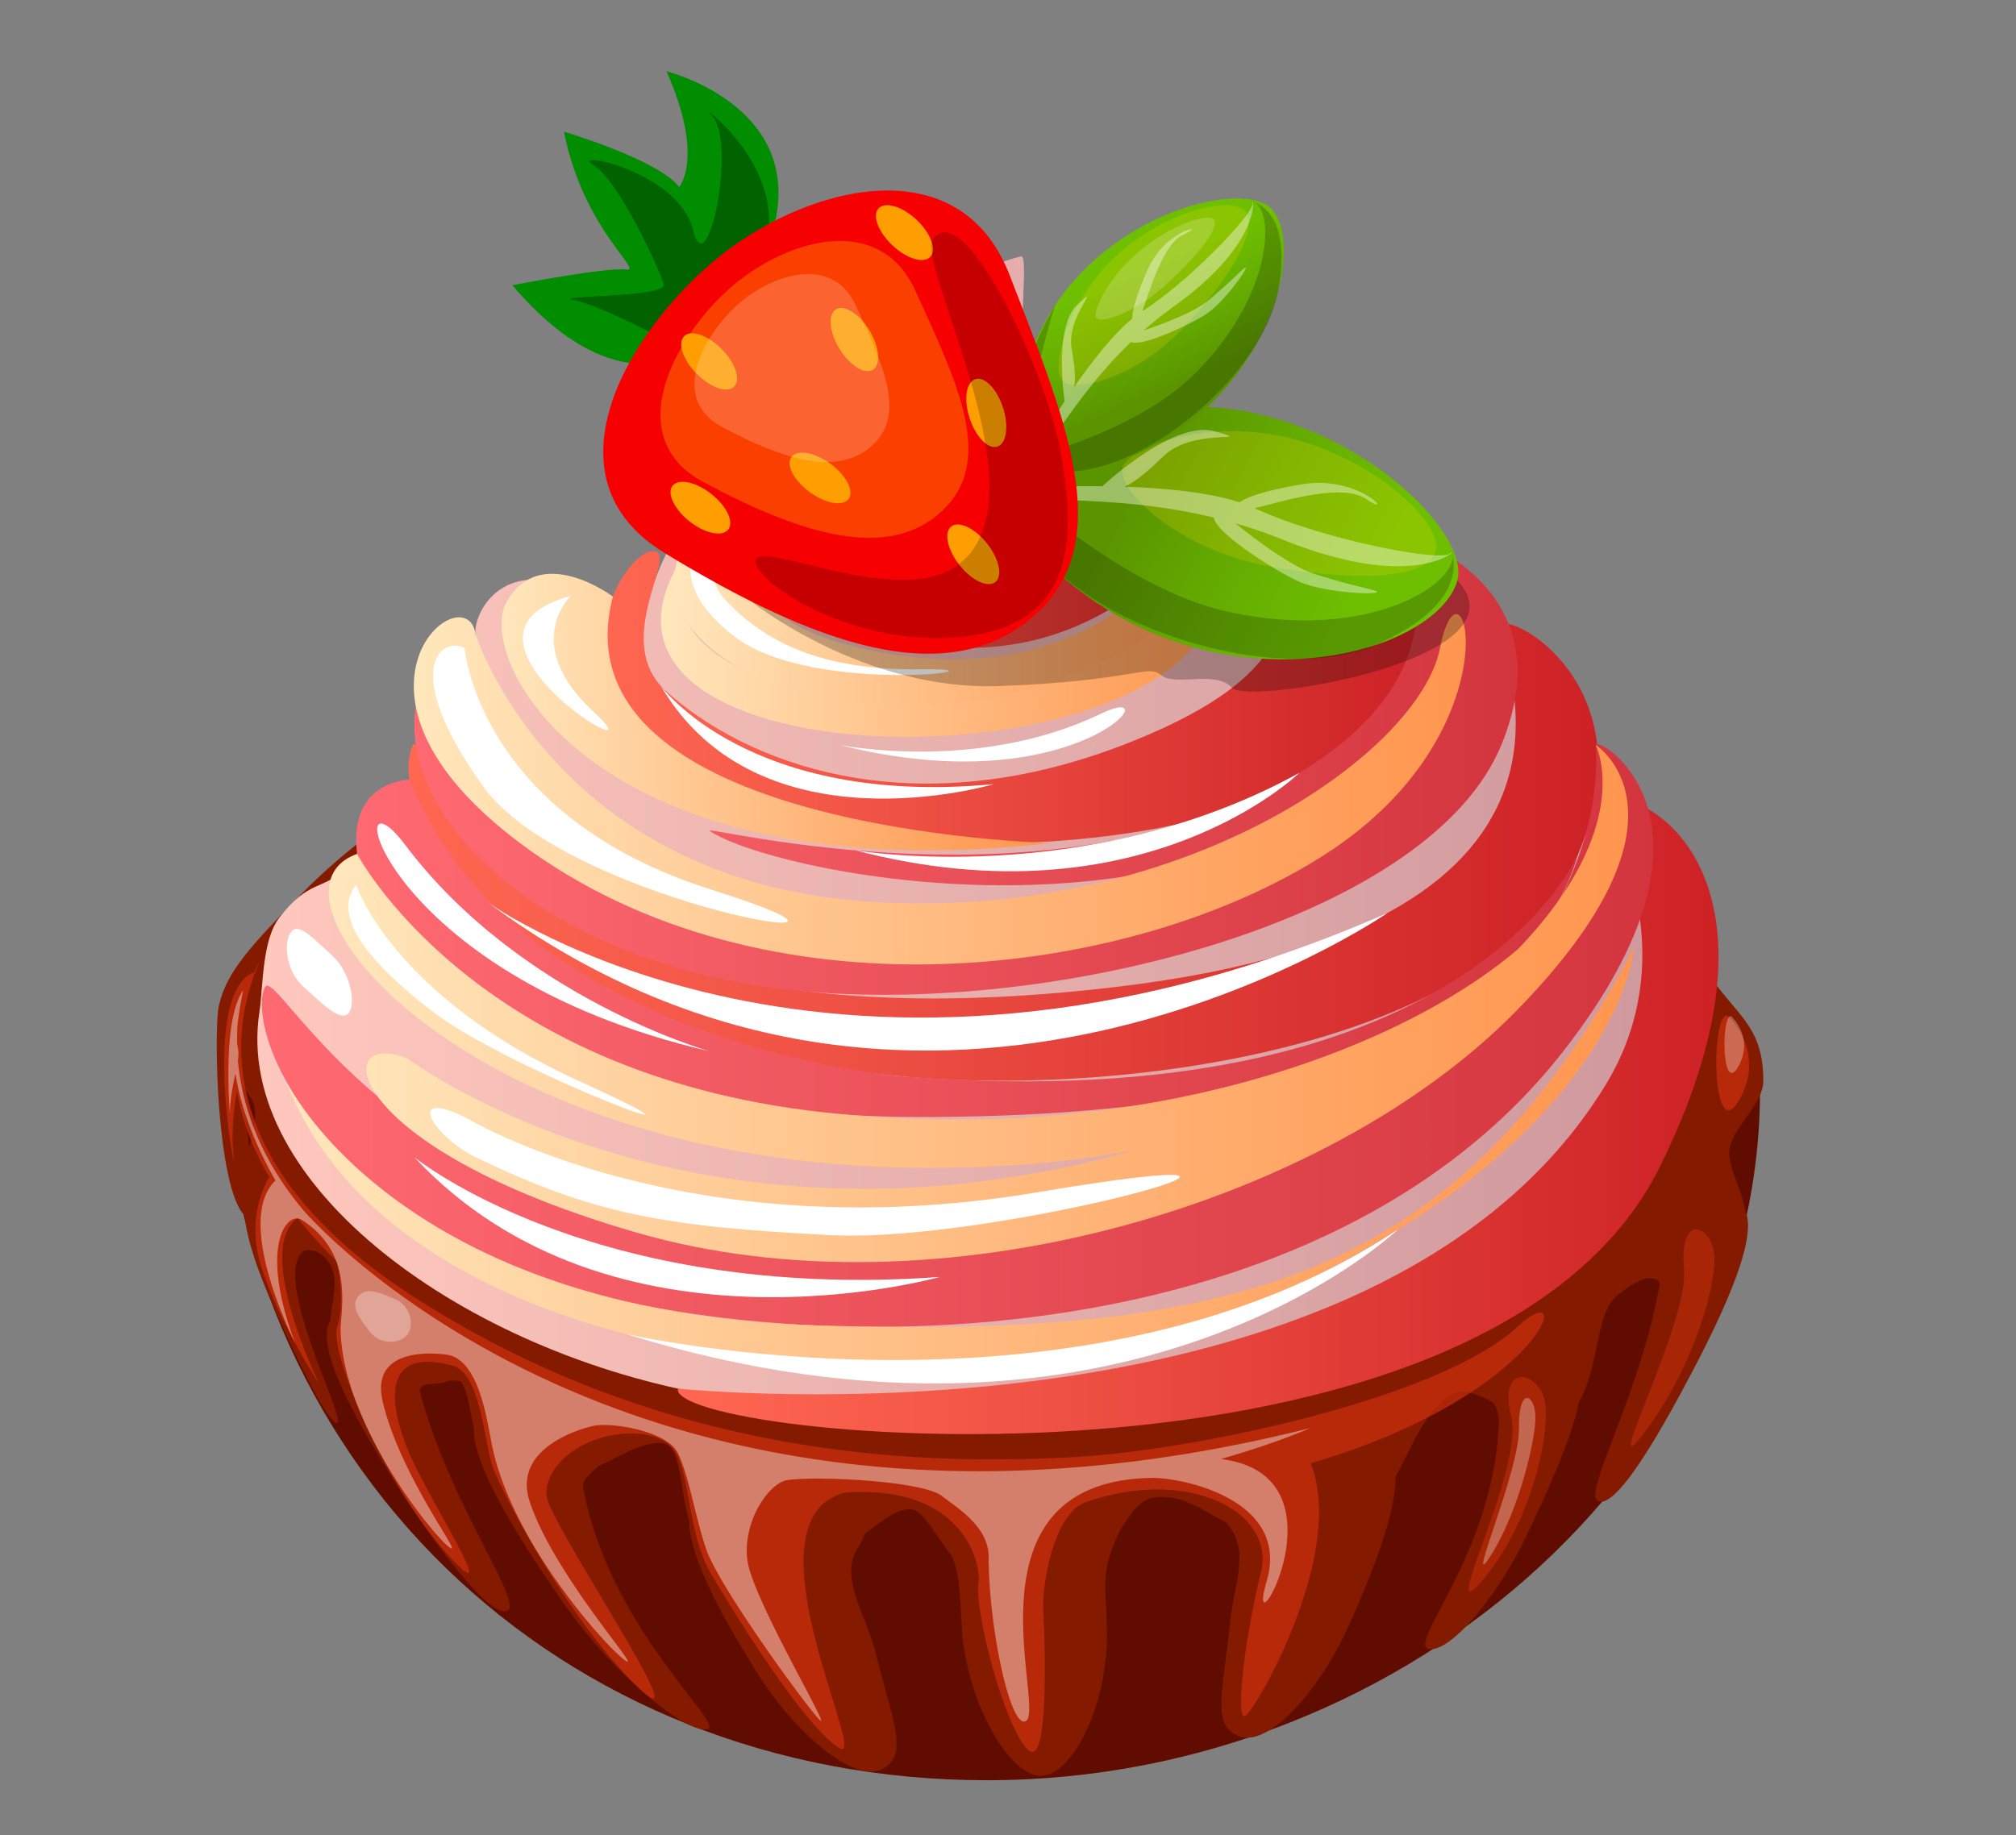 <svg id="Layer_1" data-name="Layer 1" xmlns="http://www.w3.org/2000/svg" xmlns:xlink="http://www.w3.org/1999/xlink" viewBox="0 0 805 733"><rect x="0" y="0" width="805" height="733" fill="#808080" stroke="none"/><defs><style>.cls-1{fill:#610c01;}.cls-2{fill:#841a00;}.cls-3{fill:#b72900;}.cls-3,.cls-4{opacity:0.7;}.cls-4,.cls-5{fill:#cd300c;}.cls-5{opacity:0.5;}.cls-23,.cls-6,.cls-7{fill:#fff;}.cls-27,.cls-6{opacity:0.3;}.cls-34,.cls-7{opacity:0.4;}.cls-8{fill:url(#linear-gradient);}.cls-9{fill:url(#linear-gradient-2);}.cls-10{fill:url(#linear-gradient-3);}.cls-11{fill:url(#linear-gradient-4);}.cls-12{fill:url(#linear-gradient-5);}.cls-13{fill:url(#linear-gradient-6);}.cls-14{fill:url(#linear-gradient-7);}.cls-15{fill:url(#linear-gradient-8);}.cls-16{fill:url(#linear-gradient-9);}.cls-17{fill:url(#linear-gradient-10);}.cls-18{fill:url(#linear-gradient-11);}.cls-19{fill:url(#linear-gradient-12);}.cls-20{fill:url(#linear-gradient-13);}.cls-21{fill:url(#linear-gradient-14);}.cls-22{fill:url(#linear-gradient-15);}.cls-24{opacity:0.25;}.cls-25{fill:url(#linear-gradient-16);}.cls-26{fill:#ffdb00;}.cls-26,.cls-28,.cls-30{opacity:0.2;}.cls-29{fill:url(#linear-gradient-17);}.cls-30{fill:#fff6ee;}.cls-31{fill:#008d00;}.cls-32{fill:#f70001;}.cls-33,.cls-34{fill:#ff9e00;}</style><linearGradient id="linear-gradient" x1="102.77" y1="331.89" x2="666.06" y2="331.89" gradientUnits="userSpaceOnUse"><stop offset="0" stop-color="#ffc8be"/><stop offset="1" stop-color="#ce989d"/></linearGradient><linearGradient id="linear-gradient-2" x1="270.64" y1="446.11" x2="686.23" y2="446.11" gradientUnits="userSpaceOnUse"><stop offset="0" stop-color="#ff6752"/><stop offset="0.32" stop-color="#f15446"/><stop offset="0.98" stop-color="#ce2327"/><stop offset="1" stop-color="#cd2126"/></linearGradient><linearGradient id="linear-gradient-3" x1="163.12" y1="340.39" x2="638.19" y2="340.39" xlink:href="#linear-gradient-2"/><linearGradient id="linear-gradient-4" x1="350.13" y1="169.48" x2="445.13" y2="169.48" gradientUnits="userSpaceOnUse"><stop offset="0" stop-color="#ffcac7"/><stop offset="1" stop-color="#ee92ab"/></linearGradient><linearGradient id="linear-gradient-5" x1="241.26" y1="263.57" x2="567.21" y2="263.57" xlink:href="#linear-gradient-2"/><linearGradient id="linear-gradient-6" x1="165.45" y1="304.15" x2="605.93" y2="304.15" gradientUnits="userSpaceOnUse"><stop offset="0" stop-color="#ff6a72"/><stop offset="1" stop-color="#d3353e"/></linearGradient><linearGradient id="linear-gradient-7" x1="263.91" y1="240.16" x2="494.59" y2="240.16" gradientUnits="userSpaceOnUse"><stop offset="0" stop-color="#ffe7bc"/><stop offset="0.33" stop-color="#ffc993"/><stop offset="0.78" stop-color="#ffa462"/><stop offset="1" stop-color="#ff964f"/></linearGradient><linearGradient id="linear-gradient-8" x1="318.63" y1="204.82" x2="475.04" y2="204.82" gradientUnits="userSpaceOnUse"><stop offset="0" stop-color="#ff6752"/><stop offset="0.32" stop-color="#f85446"/><stop offset="0.98" stop-color="#e52327"/><stop offset="1" stop-color="#e42126"/></linearGradient><linearGradient id="linear-gradient-9" x1="104.55" y1="413.54" x2="660.17" y2="413.54" xlink:href="#linear-gradient-6"/><linearGradient id="linear-gradient-10" x1="142.22" y1="378.76" x2="630.17" y2="378.76" xlink:href="#linear-gradient-6"/><linearGradient id="linear-gradient-11" x1="114.16" y1="462.16" x2="652.37" y2="462.16" xlink:href="#linear-gradient-7"/><linearGradient id="linear-gradient-12" x1="200.3" y1="284.4" x2="419.57" y2="284.4" xlink:href="#linear-gradient-7"/><linearGradient id="linear-gradient-13" x1="165.22" y1="315.22" x2="585.26" y2="315.22" xlink:href="#linear-gradient-7"/><linearGradient id="linear-gradient-14" x1="131.28" y1="400.81" x2="650.14" y2="400.81" xlink:href="#linear-gradient-7"/><linearGradient id="linear-gradient-15" x1="269.31" y1="233.99" x2="481.24" y2="233.99" xlink:href="#linear-gradient-7"/><linearGradient id="linear-gradient-16" x1="1052.55" y1="-987.14" x2="1153.59" y2="-992.5" gradientTransform="matrix(0.86, 0.51, -0.51, 0.86, -957.29, 510.58)" gradientUnits="userSpaceOnUse"><stop offset="0" stop-color="#5a9500"/><stop offset="0.49" stop-color="#65ac01"/><stop offset="1" stop-color="#6ebf01"/></linearGradient><linearGradient id="linear-gradient-17" x1="-443.95" y1="778.04" x2="-442.35" y2="731.13" gradientTransform="translate(526.96 -739.48) rotate(-25.89)" xlink:href="#linear-gradient-16"/></defs><title>Food</title><path class="cls-1" d="M86.87,405.62c.06,2,0,0,.06,2C90.38,585.79,223.72,711,394.16,711S710.31,578.26,702.47,423.79C702.21,418.61,86.87,405.62,86.87,405.62Z"/><path class="cls-2" d="M690.69,458.23c1.87-8.28,13.41-17.82,13.41-26.4,0-23.29-11.51-26.1-24.53-46.63C635.08,315,526.8,254.2,394,254.2c-115.31,0-221.77,48.7-275.37,104.63-14.9,15.55-27.67,27.8-30.95,41.84a.61.61,0,0,1-.07.14,19.94,19.94,0,0,0-.62,3.84,2.23,2.23,0,0,1,0,.27c-1.46,15.91.43,68.55,10.18,80a.27.27,0,0,1,.07.08c.16.32.32.67.5,1,.64,6.71,3.32,16.8,9.84,32.1,5.49,12.89,22.88,51.26,27.11,50.14,3.7-1-26.48-58.22-13.6-68.46,1.26-1,3.42-.52,5.6.22a14.25,14.25,0,0,1,4.57,4.11c4.76,6.92,1,15.46.64,23.42-3.72,6.3-1.65,21.32,26.61,65.59,13.72,21.49,37,53.72,44.2,50.16,6.25-3.09-23.39-43.6-34.93-87-1.34-5,7.73-2.59,10.85-4.75,3.17-.28,5.32-.26,5.94.9,2.8,5.23,2.92,11.44,4.66,17.55-.42,9.9,6.57,28.4,36.37,71.08,18.13,26,48.42,52.07,57,49.44,6.74-2-39.58-40.61-49.78-96.52-.46-2.6,2.7-5.6,6.51-8.62,9.34-4.43,17.7-9.73,25.38-8.93,7.46.77,6.64,18.27,10.49,31,0,10.11,6.46,27.75,27.27,60.81C318.08,693,341,712,352,706.6s4.89-17.45-2.18-45.87c-4.23-16.91-15.12-30.71-7-43.06a23.81,23.81,0,0,0,2.66-5.33c7.25-5,12.32-9.82,18.09-9.57,5.05.2,9.6,9.88,16.43,18.5,4.09,9.12,3.35,22.39,4.36,32.39,3,28.78,19.31,55.8,31.43,55.58S442,682,442,653.08c0-17.57-3.22-24.73,4.69-40.54a13.78,13.78,0,0,0,.52-1.38c4.34-6.61,7.77-12.24,13.52-13.08,10.65-1.55,18.89,4.63,28.89,10a.55.55,0,0,1,.07.09c9.66,11,3.29,23.07,1.46,40.22-3.06,28.76-7.39,41.38,4.13,45.18s31.4-18,43.29-44.33c14-31.12,18.74-48.87,18.68-59.44,6.34-11.45,10.56-24.13,21.08-32.1,4.91-3.7,11.24-1.25,17.81,2.37a13.63,13.63,0,0,1,2.39,7.28c-1.45,51.46-35.8,88.08-28.39,91s26.6-18.62,38.8-43.84c13.61-28.14,19.66-44.72,21.59-54.77,8.05-13.77,6.54-34.29,14.51-41.67a40.62,40.62,0,0,1,12-7.55c3.17,0,6.14,0,5.59,3.08-8,44.18-30.93,83.36-24.45,85.94,7.43,3,24.72-27.46,36.65-50,22.64-42.72,25.14-58.93,22.12-65.9C695.62,475.44,689.22,464.63,690.69,458.23Zm-591.16-.08c-1-8.53-2.18-17.54-3.07-24.95,1,1.5,2.05,3,3.27,4.57C103.32,442.35,101.73,450.1,99.53,458.15Z"/><path class="cls-3" d="M104.64,382.26c.66-1.17,1.19-2.33,1.94-3.5C106.58,378.76,105.77,380,104.64,382.26Z"/><path class="cls-4" d="M605.93,529.9c-31.08,28.83-130.26,49.84-179.41,52.16S271,586,165.46,518.09c-67.53-43.45-72.74-88.3-67.74-115,.44-2.06.88-4,1.3-5.79a75.52,75.52,0,0,1,5.62-15.05c-1.37,2.38-2.57,4.74-3.68,7.13.17-.63.28-1.07.28-1.07C79.5,397.6,95,475.67,93.32,462.17c-1.17-9.46.29-20.51,1.28-26.36A101.28,101.28,0,0,0,107.52,470c-2.84,4.92-9,18.47-3,36.55,7.59,22.9,23,46.23,23,46.23s-26.47-53.74-8.66-66.28a184.49,184.49,0,0,0,15.88,17.54s-.08,0-.09,0,3.34,16,0,25.8,18.45,62.43,43.38,90.19-7.43-22.24-14.94-40.37-11.42-42.24,17.82-34.18c10.86,3,12.43,29.79,15.55,39.46,3.58,11.1,30.47,62,58,88.63s-35.66-65.81-36.25-76.35,11.42-22.72,30-24.52c0,0,17.46-2.33,22.43,9s4.93,32.58,13.11,46.52c9.95,17,36.72,60.1,50.91,69.62s-39.35-90.72,2.62-101.68,0,0,.05,0c47.07-3.46,54.58,28,53.38,36.16-1.64,11.11,10.2,56.43,19.42,66.23s7-45.74,6.44-55.7c-.52-8.66,3.75-38.27,17.05-42.92,40.87-14.27,76,3.77,69.84,28.31s-10.54,59.66-6.14,57,40.43-65.57,26-100.8C617.09,556.87,630.09,507.49,605.93,529.9Z"/><path class="cls-5" d="M616.53,558.3c3.22,10.75-4,48.28-24,72.18s16.1-43,10.9-64.5S613.33,547.57,616.53,558.3Z"/><path class="cls-4" d="M689.81,405.62s15.79,14.37,4.68,33.67S683.11,404,689.81,405.62Z"/><path class="cls-5" d="M684.41,500.18c1.55,11-7.46,45.36-28.24,72.58-17.84,23.36,18.3-44.34,16.28-66.2S682.89,489.2,684.41,500.18Z"/><path class="cls-6" d="M613.1,565.38c.37,8.68-6.51,38-17.75,55.77s11.38-33.12,11.16-50.43S612.73,556.73,613.1,565.38Z"/><path class="cls-6" d="M691.26,405.83s9.47,8.63,2.81,20.21S687.25,404.89,691.26,405.83Z"/><path class="cls-7" d="M490.1,583.09c-.92-.17-1.75-.28-2.6-.4,22.46-6.37,35.56-12.32,35.56-12.32-269.72,67.87-401.82-86.9-401.82-86.9-18.78-22.3-24.85-44-26.25-60.06a13.31,13.31,0,0,0-.08-5.32,7.87,7.87,0,0,1-.24-1.34c0-2.74,0-5.26.18-7.5.71-6.53,2.26-13.76,2.26-13.76-8.64,12.13-5.27,49.66-5.27,49.66-.09-5.94,1.17-11.6,2.17-16.42,2.53,16.53,9.91,32.16,16,42.73-17,16.34,7.74,64.69,7.74,64.69-14.56-38.94-3-52.59,2.74-48.94C142.06,501,135.75,524,136,531.75c1.43,41.78,44.72,90.55,44.47,86.44-.17-2.61-21.3-31.54-27.65-58.36-4.22-17.83,11.92-20.44,25.3-18.83s16.43,27.12,18.43,36.67c9.13,43.44,54.7,89.65,54.14,85.71-.39-2.56-30.66-37.57-39.21-63.77C204.77,579,230.07,571,236.94,569.48s29.26,1.84,33.7,10.83,6.87,25,11.22,38.1c5,15.11,41.24,64.72,45.63,68.68s-26.77-48.27-29-63.64,8.39-31.2,15.94-32.32c11.7-1.76,54.17.34,61.74,6.37,5.62,4.49,18.61,12,18.61,24.34,0,28.09,8.63,68.44,14.73,65.61,8.62-4-27.19-95.85,50.32-97.2,12.14-.2,55.53,8.66,45.95,41.33S539.19,591.75,490.1,583.09Z"/><path class="cls-6" d="M162.63,533.06c-2.8,3.59-10.61,4.29-14.88-1.1-5.06-6.39-7.55-10.52-4.76-14.12s7.22-2.3,14.88,1.07C164.16,521.68,165.43,529.45,162.63,533.06Z"/><path class="cls-8" d="M407.64,102.42c4.51-1.09-5.62,56.32,7.88,56.32s28.87,14.63,30.77,21.4,23.29,1.12,33.42,10.12,114.86,13.52,125,76.57,37.15,60.82,37.15,60.82,34.43-27,21.17,78.85S411,578.75,284.92,557.37C186.21,540.61,93,473.54,103.59,404.14c1.52-9.93.93-28.58,8-37.72,11.83-15.19,16.68-10.59,26.9-19.64l27-38.27s26-28.56,24.33-55.24c-.57-9,10.43-28.7,36-19.29,78.35,28.85,26.34,38.48,26.34,38.48s10.13-107,70.94-68.68,22.14,5.65,22.14,5.65S340,119.13,407.64,102.42Z"/><path class="cls-9" d="M270.67,554.57S549,583.82,641,433.51c27.37-44.69,10.13-89.74.84-105.86-13.93-24.21,88.67.54,21.17,137.94C593.71,606.62,266.85,575.16,270.67,554.57Z"/><path class="cls-10" d="M164.88,297.53c3.93-9,18.92,127.92,281.41,96.56,211.91-25.33,149.53-138,152.84-144.18S658,273.5,630.61,340c-34.66,84.13-206.67,101.91-295,86.72C217.91,406.5,151.19,328.86,164.88,297.53Z"/><path class="cls-11" d="M371.42,222s-35.87-20.37-14.48-65.64,41.81-48.05,43.72-46.37-20.23,52.37-3.83,67.57,4.4-12,17-14.06,46.51,18,23.53,47.54S372.92,226.49,371.42,222Z"/><path class="cls-12" d="M261.27,220.11c9.57,1.12-17.18,36,4.51,55.75,30.83,28,96.1,55,182.67,21.67,130.92-50.42,13.79-105,40.71-106.83C593.94,183.76,603,307.82,456,331.9c-94.19,15.41-170.12-7.83-202.73-45.34C226.36,255.58,251.69,219,261.27,220.11Z"/><path class="cls-13" d="M553.75,211c20,23,21.87,72.13-52.61,107-95.6,44.71-222.28,10.85-217.72,13.89,25.12,16.73,180,48.67,265-23.39,15.07-12.79,24.91-24.07,31-34-11,32.43-52.44,69.31-154.06,90.58C254.17,400.85,166,282,166,282c-7.1,46.75,54.72,105.72,157.75,114.16s248-30.2,275.88-98.94S553.75,211,553.75,211Zm4.59,1.81c-1-.46-1.94-.82-2.68-1.11C556.56,212.07,557.46,212.44,558.34,212.85Z"/><path class="cls-14" d="M290.53,201s-55.72,49.56,24.22,73.19S503.54,250,464.78,186c0,0,56.74,9.2,13.66,69.65C433,319.46,183,306.25,290.53,201Z"/><path class="cls-15" d="M446.29,180.14c3,7.64,2.3,14.15-.67,19.71-11.91,17-28.84,11.84-36,8.57C377,191.86,368.9,150.79,368.9,150.79c-18.78,47.3-3.66,64.12,6.39,72.38-15.86-3.82-28-14.79-29.63-31.65,0,0-33.73-1.26-25.84,37,4.53,21.93,46.08,34.1,81.93,29.23,32.67-4.08,63-25.11,70.89-44.34C484.9,183.47,446.29,180.14,446.29,180.14Z"/><path class="cls-16" d="M637.17,297.53c0,4.23,15.26,130.06-214.9,185.78-240.68,58.27-310.51-100.06-316.42-89.1s5.91,64,84.48,105.72,325,59.24,433.79-79.94C696.75,327.09,637.17,293.31,637.17,297.53Z"/><path class="cls-17" d="M367.07,446.11c159.69.16,243.54-39.54,263.1-105.06,0,0-44.33,106.84-270.81,88.78,0,0-154-12.7-195.87-118.43,0,0-24.56.23-20.9,29.65C146.51,372.72,207.39,446,367.07,446.11Z"/><path class="cls-18" d="M114.16,431.65s44,92.49,212.26,97.71,256.38-19.42,326-150.59c0,0-5,70.28-129.9,132.1S161,555.13,114.16,431.65Z"/><path class="cls-19" d="M244.74,238.27s-28.83-21.68-42.34,1.88,35.81,117.08,217.17,96.57C419.57,336.72,220.14,331.9,244.74,238.27Z"/><path class="cls-20" d="M189.87,253.27S220.7,351,345.68,360,566.7,301.07,575,258.86c8.81-45,32.32,31.87-45.59,82.19s-224.67,68.44-321.76-4.33C126.37,275.86,186.24,228.48,189.87,253.27Z"/><path class="cls-21" d="M637.17,297.53s16.45,32-30.91,81.42C559,419.37,456.14,458.29,328.47,444.19c-140-15.44-185.88-103.14-185.88-103.14C98,356.76,187.1,468.08,375.13,466.4c67.87-.62,94-11.9,87.81-10C282.19,512.26,163.11,423,163.11,423c-31-13.42-28.85,34.5,90.94,69.24s275.18-10.67,351.45-88.54S637.17,297.53,637.17,297.53Z"/><path class="cls-22" d="M308.54,210.09s-32.83,40.44,52.9,51.93,133.28-56.57,103.34-76c0,0,24.58,5.5,13.66,43.15S362.28,303.3,295.86,267c-35.48-19.4-29.71-46.24-15.36-59.3C293,196.28,312.74,196.14,308.54,210.09Z"/><path class="cls-23" d="M390.71,112.53s-30.84,22.71-37.55,53.29S372,130.55,390.71,112.53Z"/><path class="cls-23" d="M296.28,211s-20.84,13.74-6.2,29.11,36.59,27.77,77.69,27.19-42.79,11-74.31-12.95-13-43.35-6.21-46.18S302.43,205.47,296.28,211Z"/><path class="cls-23" d="M227.89,238s-20.27,19.26,9.26,46.4S169.36,253.77,227.89,238Z"/><path class="cls-23" d="M185.52,258.86s5.25,67.08,98.94,96.59-57.66,6.1-91.65-41.5S176.81,253.9,185.52,258.86Z"/><path class="cls-23" d="M142.22,353.48s14.43,44.3,88.76,78.17-27.1-3.76-58-27.47C139.75,378.7,134.53,363,142.22,353.48Z"/><path class="cls-23" d="M139.12,404.71c-3.16,3.48-10.37-3.73-17.91-10.56s-7.95-18.66-4.82-22.13,8.67,2.72,16.22,9.56S142.26,401.25,139.12,404.71Z"/><path class="cls-23" d="M185.52,446.11S273.2,499.87,414,476.22s-14.64,20.46-82.21,17.08-95.15-8.63-141.87-31.13C173.54,454.28,161,434.42,185.52,446.11Z"/><path class="cls-23" d="M337.78,195.83S327,221.62,365,234.55,290.55,233.8,337.78,195.83Z"/><path class="cls-23" d="M263.92,274s35,48.41,132.91,39.17C396.83,313.16,303.33,341.18,263.92,274Z"/><path class="cls-23" d="M165.46,462.17S236,520,375.23,510C375.23,510,244.63,547.15,165.46,462.17Z"/><path class="cls-24" d="M299.91,240.17S344.58,276,399,274s59.1-9,64.67-4.35,21.82-2.18,28.33,5.06,128-12.57,86-46.61S306.36,225.92,299.91,240.17Z"/><path class="cls-23" d="M335.19,297.49S390.29,308.82,439.7,285C468.76,271,430.17,321.68,335.19,297.49Z"/><path class="cls-23" d="M341.7,339.64s92.38,15.77,177.17-31C518.87,308.62,456.42,369.72,341.7,339.64Z"/><path class="cls-23" d="M194.81,360.44S334.34,461,554,364.65C554,364.65,371.17,491,194.81,360.44Z"/><path class="cls-23" d="M283.24,419.83s-75.51-21.29-121.46-82.41C134.75,301.48,150.11,389,283.24,419.83Z"/><path class="cls-23" d="M250,532.79S432.87,574.41,558.23,491C558.23,491,449.81,594.79,250,532.79Z"/><path class="cls-25" d="M582,231.52c-5.15,20.27-48.32,39.31-98.06,28.82s-85.73-50.51-82-66.73c3-13.08,48.33-39.28,98-28.81S586.37,214.35,582,231.52Z"/><path class="cls-26" d="M573.23,220.22c-3.88,11.69-34.22,11.95-67.34,5.77-35-6.54-60.37-30.09-57.56-39.49,2.25-7.57,34.19-20.32,68.7-11S576.51,210.27,573.23,220.22Z"/><path class="cls-27" d="M401.79,194.36a.5.5,0,0,1,.1-.19C401.67,193.9,401.78,194.4,401.79,194.36Z"/><path class="cls-27" d="M579.24,219.54a4.41,4.41,0,0,1,.72,2.16A11,11,0,0,0,579.24,219.54Z"/><path class="cls-27" d="M580,221.7a0,0,0,0,1,0,0A0,0,0,0,0,580,221.7Z"/><path class="cls-28" d="M580,221.74c1.07,12-33.86,34.36-88.61,22.83-32.5-6.85-64.6-32.09-79.25-44.16-11.89-16.25,66.15-38,66.15-38C422.6,165.68,406,187,402.53,192.87c-1.18-1.24-1.86-2-1.86-2,.31,1.14.84,2.19,1.22,3.32C410.77,246,506.24,276,548.81,257.76,581.81,243.59,581.4,227.5,580,221.74Z"/><path class="cls-7" d="M579,221.08c-4.44,3.54-52.25-6.07-78-18.13,10.19-2.32,34.71-10.36,44.53-3.64,12.19,8.35-2.12-9.86-25.86-5.86-15.37,2.61-22.28,5.34-24.74,7.15-12.33-4-29.88-5.67-45.9-6.21,7.45-3.44,14.13-11.3,17.33-13.72,12.56-9.56,35.36-3.65,18.76-8.4s-44.9,21.92-44.9,21.92v0c-17-.2-30.29.65-30.29.65-2.49,8.08,31.24,1.33,74.8,11.89.51,6,24.21,21.17,33.8,25.47,11.53,5.21,37.68,5.68,29.94,3.53-5.22-1.44-10.16-2.28-23.49-6.47-9.29-2.93-23.75-13.88-31.67-20.24a190.25,190.25,0,0,1,18.45,6.32C567.39,237.9,583.46,217.55,579,221.08Z"/><path class="cls-29" d="M508,83.73c10.39,12.07,4,48.43-23.39,76.36s-67.4,34.23-75.91,24.85c-6.85-7.57-4-48.45,23.37-76.39S499.14,73.49,508,83.73Z"/><path class="cls-26" d="M497.25,84.56c5.62,7.58-7,27.51-24.74,46.44-18.79,20-44.07,26.46-48.71,20.59-3.78-4.73,1.77-31.06,22.05-49.57S492.47,78.15,497.25,84.56Z"/><path class="cls-27" d="M409.09,185.33a.3.3,0,0,1-.07-.14C408.76,185.22,409.12,185.36,409.09,185.33Z"/><path class="cls-27" d="M499.36,80.34a3.69,3.69,0,0,1,1.64.47A9.21,9.21,0,0,0,499.36,80.34Z"/><path class="cls-27" d="M501,80.81s0,0,0,0Z"/><path class="cls-28" d="M501,80.82c7.87,4.43,7.07,36.87-23.1,67.62-17.91,18.3-47.09,28.41-60.75,32.77-15.09.76,4.24-59.51,4.24-59.51-21.38,37.71-15.16,57.75-12.95,62.53l-2,.35c.84.26,1.69.37,2.57.61,35.9,16.51,94.68-32.91,101.26-68.53C515.38,89,505.21,82.37,501,80.82Z"/><path class="cls-7" d="M500.21,81.16c.32,4.42-25.73,31.49-44.07,43.15,2.84-7.65,8.17-27.13,16.47-30.64,10.31-4.35-7-2.83-14.51,14.36-4.86,11.15-6.07,16.83-6,19.23-7.7,6.32-16.08,17.07-23.15,27.28,1-6.33-1.07-14.07-1.25-17.21-.63-12.31,12.65-24.65,2.69-15.84s-5.28,38.74-5.28,38.74v0c-7.24,11-12.33,20-12.33,20,4,5.14,14-19.8,38.83-43.67,3.94,2.22,23.33-6.73,30-11.12,8.11-5.31,19.41-22.15,14.81-18-3.09,2.77-5.69,5.65-13.91,12.54-5.72,4.8-18.59,9.53-25.86,12,3.62-3.17,7.49-6.3,11.67-9.3C505.78,96,499.91,76.74,500.21,81.16Z"/><path class="cls-30" d="M484.78,87.82c2.16,3.5-6.9,14.52-18.6,25.37-12.37,11.46-26.67,16.4-28.51,13.68-1.47-2.16,4.51-16,17.51-26.8S483,84.84,484.78,87.82Z"/><path class="cls-31" d="M276.22,139.78s-29.56,23.53-71.64-25.87c0,0,37.87-7.33,45.37-6.26s-17.11-16-24.75-55.06c0,0,37.68,11.2,46,22.06,0,0,10.25-11.59-5.05-46.17,0,0,61.18,15.15,40.4,69.86S292.5,134.72,276.22,139.78Z"/><path class="cls-27" d="M270.19,138.15s-30.09-16.28-41-18.26,37.43-.82,35.86-6.39S247.3,72.39,237.05,66s33.95,2.4,39.68,25.85,17.9-36.57,7.19-46S350.53,89.72,270.19,138.15Z"/><path class="cls-32" d="M412.26,246.51c-35,29.73-87.74,10.38-146.88-25.66-48.56-29.58-15.77-86.53,19.27-116.27S382.78,57,403.19,110C424.59,165.62,447.33,216.77,412.26,246.51Z"/><path class="cls-33" d="M290.78,211.52c-2.41,3-9.32,1.59-15.45-3.28S266.17,197,268.57,194s9.33-1.58,15.47,3.27S293.19,208.48,290.78,211.52Z"/><path class="cls-33" d="M293.12,154.42c-2.75,2.74-9.43.45-14.94-5.13s-7.73-12.23-5-15,9.47-.43,15,5.13S295.89,151.7,293.12,154.42Z"/><path class="cls-33" d="M348.52,147.7c-3.3,2-9.29-1.76-13.35-8.44s-4.7-13.72-1.37-15.73,9.3,1.76,13.36,8.43S351.83,145.69,348.52,147.7Z"/><path class="cls-33" d="M371.46,102.59c-2.65,2.82-9.43.77-15.12-4.61s-8.17-12-5.5-14.78,9.45-.79,15.13,4.56S374.12,99.77,371.46,102.59Z"/><path class="cls-33" d="M338.86,199.25c-2.29,3.12-9.26,1.89-15.57-2.74s-9.56-10.89-7.26-14,9.28-1.91,15.58,2.72S341.17,196.13,338.86,199.25Z"/><path class="cls-33" d="M398.25,178.36c-3.67,1.2-8.63-3.86-11.07-11.3s-1.43-14.43,2.26-15.62,8.63,3.86,11.05,11.3S401.93,177.17,398.25,178.36Z"/><path class="cls-33" d="M397.42,232.48c-3,2.39-9.42-.64-14.26-6.76s-6.36-13.05-3.34-15.44,9.45.64,14.3,6.78S400.47,230.09,397.42,232.48Z"/><path class="cls-28" d="M372.83,94.86c-8.58,9.59,47,106.14,8.5,131.56-24.2,16-78.21-11.1-79.57-2.68S341,259.45,385.49,254.2s43.81-40.52,38.25-72.6S386.21,79.9,372.83,94.86Z"/><path class="cls-34" d="M376.4,203.85c-21.46,20.38-56.06,9.81-95.41-11.23-32.3-17.29-13.24-55.1,8.22-75.49s61.41-34.15,76.45-.75C381.44,151.37,397.91,183.44,376.4,203.85Z"/><path class="cls-30" d="M348.63,177.58c-13.6,12.93-35.49,6.24-60.41-7.09-20.45-11-8.38-34.9,5.21-47.81s38.89-21.6,48.4-.48C351.82,144.36,362.25,164.7,348.63,177.58Z"/></svg>
